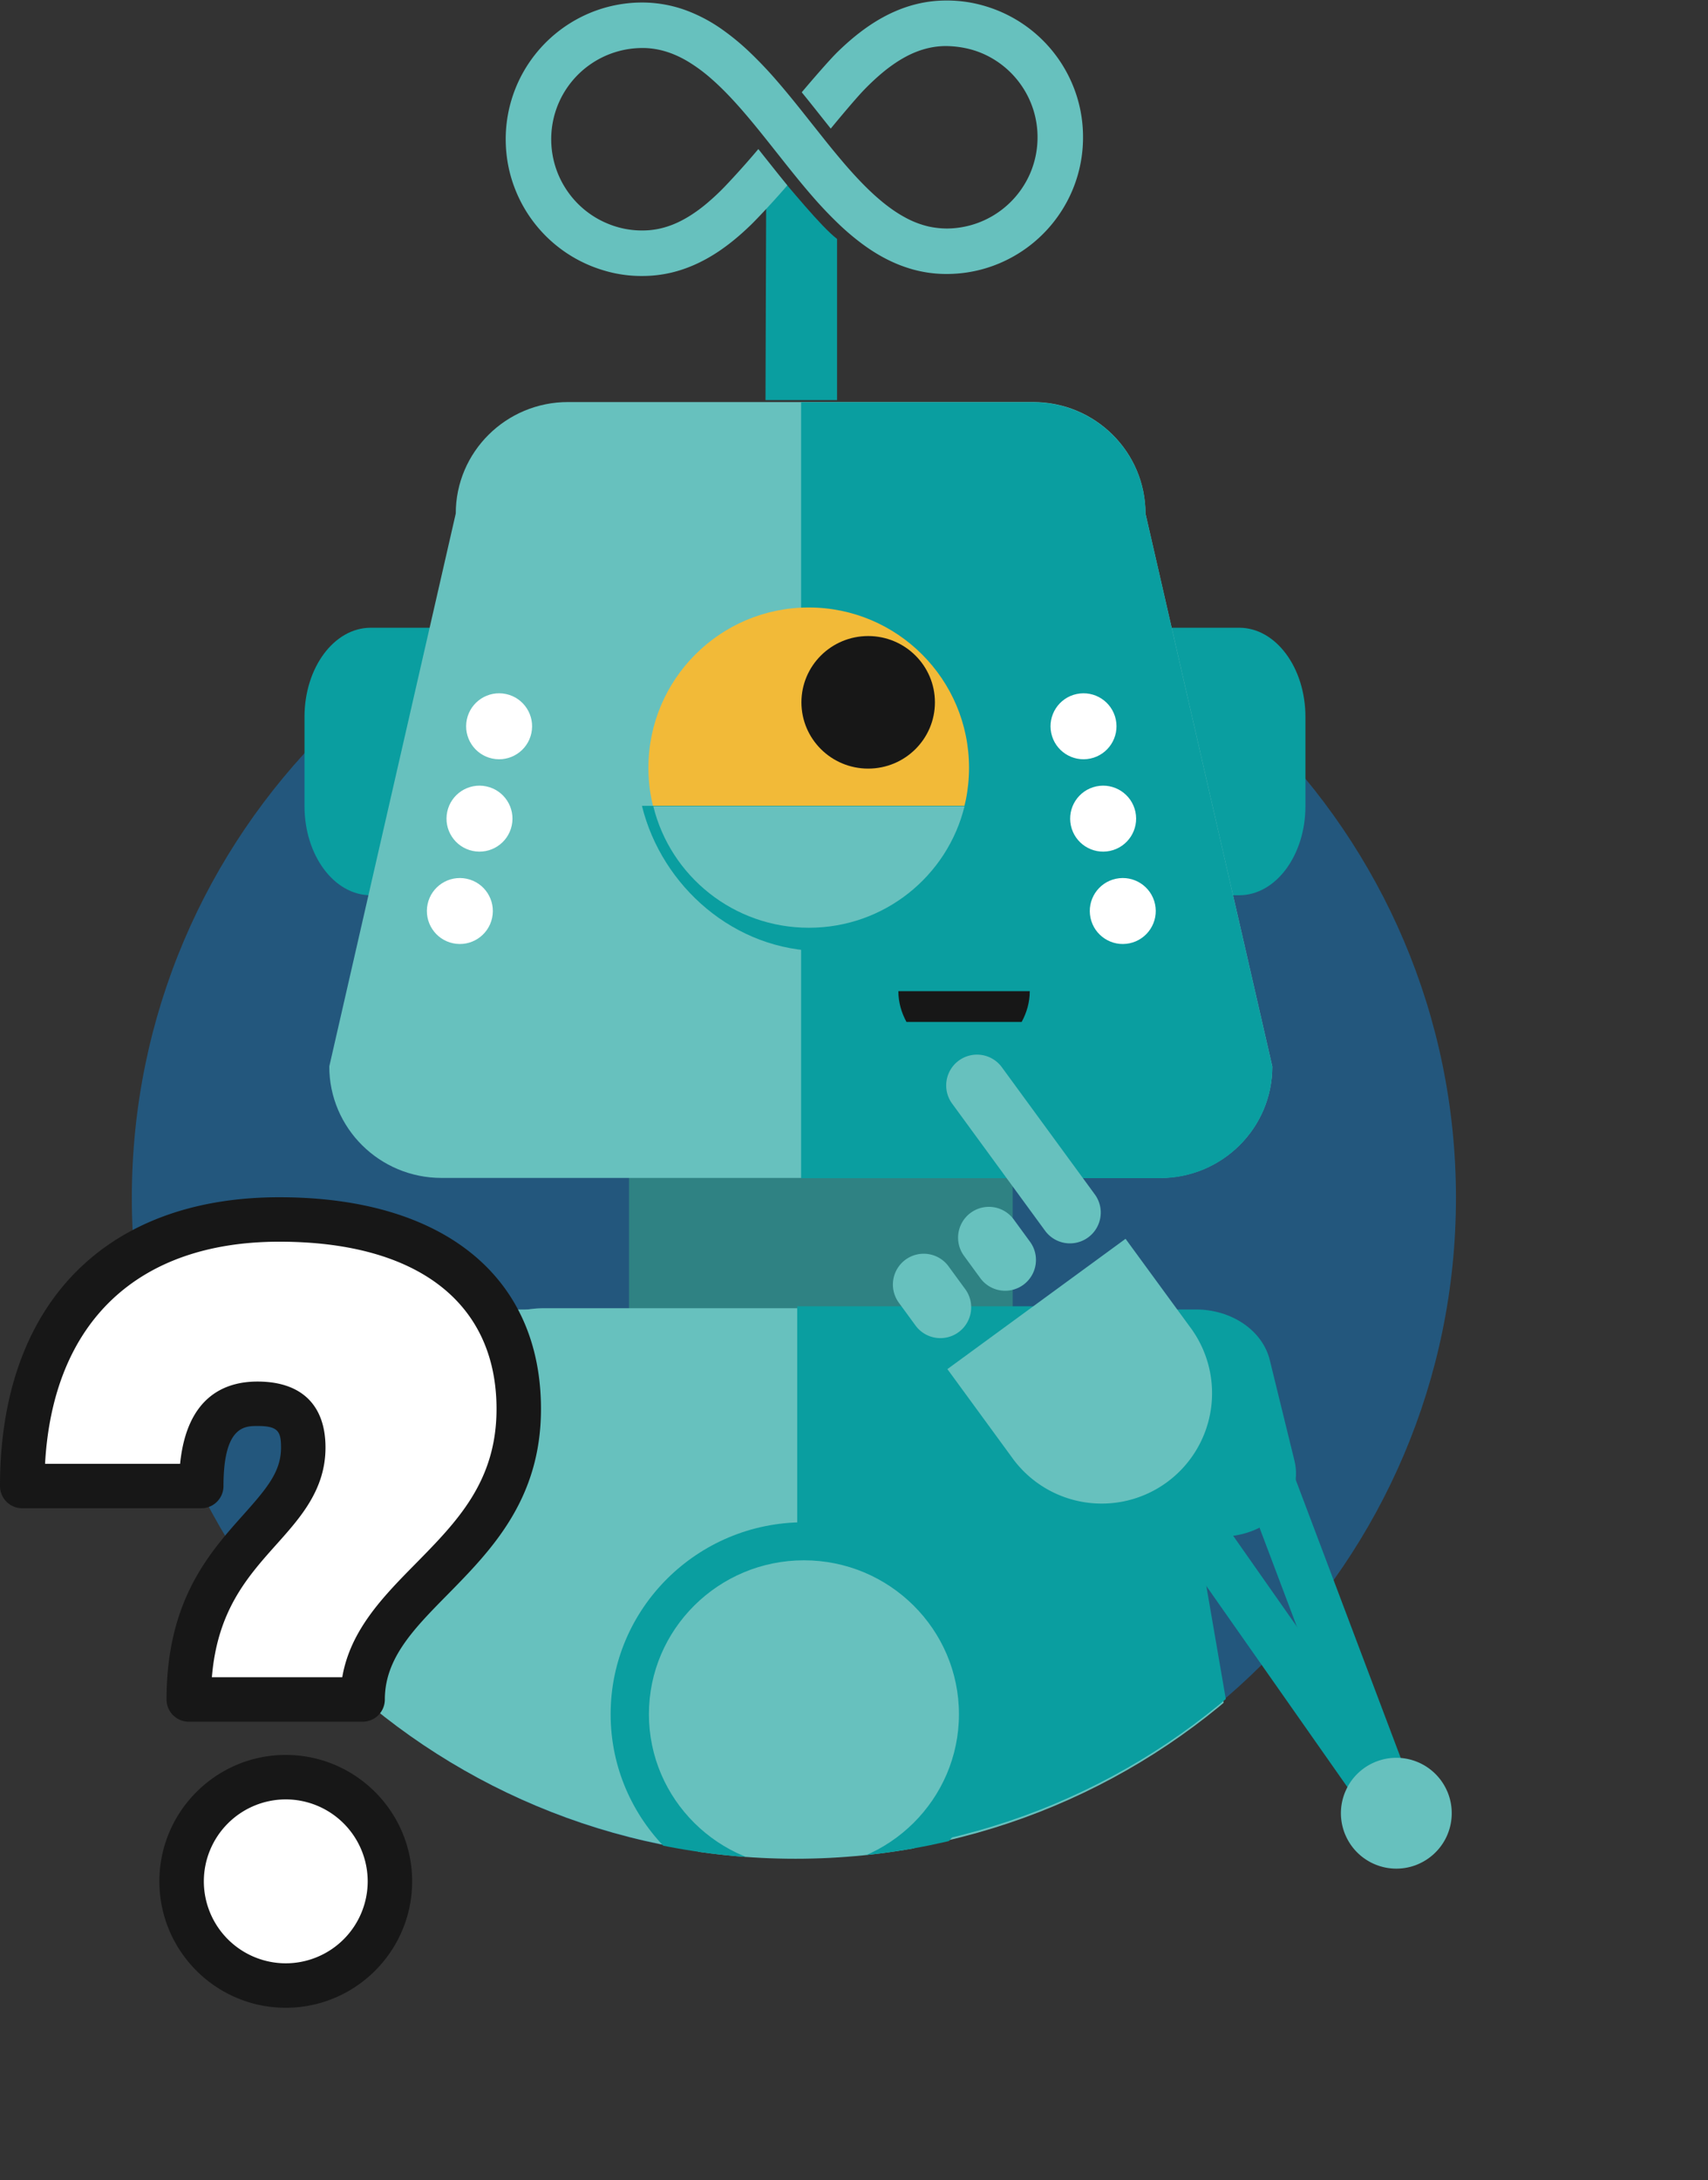 <svg version="1.1" viewBox="0 0 179.313 228.804" xmlns="http://www.w3.org/2000/svg"><rect x="0" y="0" width="179.313" height="228.804" fill="#333333" stroke="none"/><defs><clipPath clipPathUnits="userSpaceOnUse" id="a"><path d="m1143.97 633.527.55 948.193H101.832V634.113c0-287.941 233.418-521.363 521.359-521.363 287.942 0 521.359 233.422 521.359 521.363z"/></clipPath><clipPath clipPathUnits="userSpaceOnUse" id="b"><path d="m1143.97 633.527.55 948.193H101.832V634.113c0-287.941 233.418-521.363 521.359-521.363 287.942 0 521.359 233.422 521.359 521.363z"/></clipPath><clipPath clipPathUnits="userSpaceOnUse" id="c"><path d="M445.027 1261.55c-48.566 0-87.949-39.37-87.949-87.95l-99.105-436.373c0-48.575 39.382-87.95 87.961-87.95h562.918c48.586 0 87.961 39.375 87.961 87.95L897.445 1173.6c0 48.58-39.375 87.95-87.949 87.95z"/></clipPath><clipPath clipPathUnits="userSpaceOnUse" id="d"><path d="m1143.97 633.527.55 948.193H101.832V634.113c0-287.941 233.418-521.363 521.359-521.363 287.942 0 521.359 233.422 521.359 521.363z"/></clipPath><clipPath clipPathUnits="userSpaceOnUse" id="e"><path d="m1143.97 633.527.55 948.193H101.832V634.113c0-287.941 233.418-521.363 521.359-521.363 287.942 0 521.359 233.422 521.359 521.363z"/></clipPath><clipPath clipPathUnits="userSpaceOnUse" id="f"><path d="m1037.17-414.34-412.572 42.129v960.895l412.572-42.125z"/></clipPath><clipPath clipPathUnits="userSpaceOnUse" id="g"><path d="m1143.97 633.527.55 948.193H101.832V634.113c0-287.941 233.418-521.363 521.359-521.363 287.942 0 521.359 233.422 521.359 521.363z"/></clipPath></defs><path d="m60.353 145.543-.064-18.835h5.636v12.688c-1.309 1.014-3.616 3.9-5.572 6.147" style="fill:#0a9ea0;fill-opacity:1;fill-rule:nonzero;stroke:none;stroke-width:.1" transform="matrix(1.333 0 0 -1.333 0 210.893)"/><path d="M83.497 141.437a10.712 10.712 0 0 1 1.8 6.034 10.662 10.662 0 0 1-.872 4.186 10.767 10.767 0 0 1-6.757 6.047 10.44 10.44 0 0 1-3.205.465 9.83 9.83 0 0 1-2.19-.26c-1.225-.287-2.442-.823-3.62-1.594-.883-.578-1.76-1.293-2.676-2.184-.677-.662-2.084-2.3-2.834-3.188.554-.678 1.095-1.36 1.625-2.029l.66-.83c.701.856 2.04 2.45 2.626 3.052.535.552 1.064 1.04 1.57 1.452.806.653 1.606 1.15 2.378 1.474.397.167.804.295 1.21.383.42.09.837.136 1.273.139.943-.011 1.908-.178 2.798-.546a7.171 7.171 0 0 0 3.179-2.583 7.144 7.144 0 0 0 1.252-4.008 7.199 7.199 0 0 0-.543-2.797 7.202 7.202 0 0 0-4.458-4.095 7.158 7.158 0 0 0-2.135-.338 6.96 6.96 0 0 0-1.396.148 7.226 7.226 0 0 0-1.748.644c-.192.101-.384.208-.577.325-.563.343-1.145.776-1.728 1.285-.216.186-.431.383-.647.59-.597.571-1.23 1.243-1.931 2.054a71.563 71.563 0 0 0-1.609 1.949l-1.04 1.307c-.853 1.078-1.736 2.193-2.656 3.256a32.218 32.218 0 0 1-2.208 2.331 19.043 19.043 0 0 1-2.172 1.79 12.375 12.375 0 0 1-2.737 1.463 10.032 10.032 0 0 1-3.512.652h-.089a10.683 10.683 0 0 1-4.188-.873 10.806 10.806 0 0 1-4.711-3.93 10.756 10.756 0 0 1-1.8-6.032c.01-1.452.304-2.861.874-4.184a10.77 10.77 0 0 1 6.759-6.048 10.235 10.235 0 0 1 3.204-.464 9.9 9.9 0 0 1 2.19.259c1.227.288 2.445.825 3.62 1.594.884.58 1.76 1.294 2.675 2.183.672.657 2.1 2.205 2.857 3.1-.569.694-2.086 2.607-2.283 2.856a65.566 65.566 0 0 0-2.65-2.96 18.527 18.527 0 0 0-1.572-1.453c-.803-.653-1.603-1.148-2.377-1.475a6.797 6.797 0 0 0-1.212-.384 6.272 6.272 0 0 0-1.27-.138 7.007 7.007 0 0 0-2.8.547 7.159 7.159 0 0 0-3.178 2.583 7.158 7.158 0 0 0-1.253 4.008 7.187 7.187 0 0 0 .545 2.798 7.193 7.193 0 0 0 6.592 4.431c.457.007.928-.045 1.395-.147.78-.174 1.541-.49 2.326-.97A12.809 12.809 0 0 0 56 152.028c.79-.687 1.633-1.552 2.576-2.645.858-.993 1.734-2.1 2.581-3.17l.09-.112c.846-1.07 1.721-2.175 2.633-3.229a32.159 32.159 0 0 1 2.208-2.332 19.505 19.505 0 0 1 1.815-1.532c1.031-.763 2.044-1.325 3.093-1.72l.209-.075a9.898 9.898 0 0 1 3.396-.577c1.453.008 2.862.302 4.187.873a10.776 10.776 0 0 1 4.71 3.93M64.415 148.633" style="fill:#67c1be;fill-opacity:1;fill-rule:nonzero;stroke:none;stroke-width:.1" transform="matrix(1.333 0 0 -1.333 0 210.893)"/><path d="M62.525 11.932c28.798 0 52.143 23.267 52.143 51.97s-23.345 51.971-52.143 51.971c-28.797 0-52.142-23.268-52.142-51.971 0-28.703 23.345-51.97 52.142-51.97" style="fill:#23577d;fill-opacity:1;fill-rule:nonzero;stroke:none;stroke-width:.1" transform="matrix(1.333 0 0 -1.333 0 210.893)"/><g clip-path="url(#a)" transform="matrix(.134 0 0 -.133 0 209.983)"><path d="M492.801 832.855V348.949c0-35.969 29.156-65.129 65.121-65.129h170.371c35.965 0 65.121 29.16 65.121 65.129v483.906" style="fill:#2f8283;fill-opacity:1;fill-rule:nonzero;stroke:none"/><path d="M290.426 1083.44c-28.649 0-51.863-31.5-51.863-70.37v-70.359c0-38.856 23.214-70.367 51.863-70.367h680.457c28.648 0 51.877 31.511 51.877 70.367v70.359c0 38.87-23.229 70.37-51.877 70.37H290.426" style="fill:#0a9ea0;fill-opacity:1;fill-rule:nonzero;stroke:none"/><path d="M445.031 1261.55c-48.574 0-87.961-39.37-87.961-87.96l-99.093-436.36c0-48.574 39.375-87.96 87.949-87.96h562.929c48.575 0 87.95 39.386 87.95 87.96l-99.352 436.36c0 48.59-39.375 87.96-87.961 87.96H445.031M425.652 546.449c-53.738 0-97.308-56.5-97.308-126.211L218.715-205.879c0-69.699 43.558-126.223 97.297-126.223H938.77c53.738 0 97.3 56.524 97.3 126.223L926.152 420.238c0 69.711-43.558 126.211-97.308 126.211H425.652" style="fill:#67c1be;fill-opacity:1;fill-rule:nonzero;stroke:none"/></g><g clip-path="url(#b)" transform="matrix(.134 0 0 -.133 0 210.006)"><g clip-path="url(#c)"><path d="M627.637 438.52h498.633v842.59H627.637V438.52" style="fill:#0a9ea0;fill-opacity:1;fill-rule:nonzero;stroke:none"/></g></g><g clip-path="url(#d)" transform="matrix(.134 0 0 -.134 0 211.027)"><path d="M633.605 847.832c69.368 0 125.598 56.231 125.598 125.594 0 69.364-56.23 125.594-125.598 125.594-69.371 0-125.601-56.23-125.601-125.594 0-69.363 56.23-125.594 125.601-125.594" style="fill:#f2ba38;fill-opacity:1;fill-rule:nonzero;stroke:none"/><path d="M385.555 855.902c2.968 13.953-5.942 27.68-19.899 30.641-13.957 2.973-27.683-5.941-30.652-19.895-2.961-13.957 5.949-27.683 19.906-30.644 13.957-2.969 27.672 5.941 30.645 19.898M400.934 928.25c2.968 13.953-5.942 27.68-19.899 30.641-13.965 2.972-27.68-5.942-30.652-19.895-2.961-13.957 5.953-27.683 19.906-30.644 13.957-2.969 27.676 5.941 30.645 19.898M416.309 1000.6c2.972 13.95-5.942 27.68-19.895 30.64-13.957 2.97-27.684-5.94-30.652-19.9-2.961-13.953 5.949-27.68 19.906-30.641 13.953-2.969 27.672 5.942 30.641 19.901M854.379 855.902c-2.973 13.953 5.941 27.68 19.906 30.641 13.957 2.973 27.672-5.941 30.645-19.898 2.957-13.954-5.953-27.68-19.91-30.641-13.954-2.973-27.672 5.941-30.641 19.898M839 928.25c-2.973 13.953 5.941 27.68 19.895 30.641 13.957 2.972 27.683-5.942 30.656-19.895 2.957-13.957-5.953-27.683-19.91-30.644-13.953-2.969-27.672 5.941-30.641 19.898M823.621 1000.6c-2.969 13.95 5.942 27.68 19.906 30.64 13.957 2.97 27.672-5.94 30.645-19.9 2.961-13.953-5.953-27.68-19.906-30.641-13.957-2.969-27.672 5.942-30.645 19.901" style="fill:#fff;fill-opacity:1;fill-rule:nonzero;stroke:none"/></g><g clip-path="url(#e)" transform="matrix(.134 0 0 -.133 0 209.778)"><g clip-path="url(#f)"><path d="M425.652 546.449c-53.738 0-97.308-56.5-97.308-126.211L218.715-205.879c0-69.699 43.558-126.223 97.297-126.223H938.77c53.738 0 97.3 56.524 97.3 126.223L928.945 420.238c-.851 79.391-46.351 126.211-100.101 126.211H425.652" style="fill:#0a9ea0;fill-opacity:1;fill-rule:nonzero;stroke:none"/></g></g><g clip-path="url(#g)" transform="matrix(.134 0 0 -.133 0 210.082)"><path d="m216.43 87.621 64.656 305.5" style="fill:none;stroke:#0a9ea0;stroke-width:39.873;stroke-linecap:round;stroke-linejoin:miter;stroke-miterlimit:4;stroke-dasharray:none;stroke-opacity:1"/><path d="m265.406 499.102-19.324-93.774c-7.547-36.609 20.41-70.906 57.785-70.906h214.949c32.586 0 59 26.406 59 59v93.769c0 32.579-26.414 59-59 59H323.195c-27.996 0-52.136-19.671-57.789-47.089" style="fill:#67c1be;fill-opacity:1;fill-rule:nonzero;stroke:none"/><path d="m994.82 506.32 19.33-79.379c7.54-30.992-20.42-60.043-57.795-60.043H741.41c-32.586 0-59 22.372-59 49.954v79.386c0 27.59 26.414 49.953 59 49.953h195.621c27.996 0 52.137-16.66 57.789-39.871" style="fill:#0a9ea0;fill-opacity:1;fill-rule:nonzero;stroke:none"/><path d="M766.301 226.809c0-75.36-61.09-136.45-136.449-136.45-75.36 0-136.45 61.09-136.45 136.45 0 75.363 61.09 136.453 136.45 136.453 75.359 0 136.449-61.09 136.449-136.453" style="fill:#67c1be;fill-opacity:1;fill-rule:nonzero;stroke:none"/><path d="M629.855 348.262c-66.968 0-121.453-54.481-121.453-121.453 0-66.969 54.485-121.45 121.453-121.45 66.961 0 121.446 54.481 121.446 121.45 0 66.972-54.485 121.453-121.446 121.453zm0-272.903c-83.511 0-151.453 67.942-151.453 151.45 0 83.511 67.942 151.453 151.453 151.453 83.504 0 151.446-67.942 151.446-151.453 0-83.508-67.942-151.45-151.446-151.45" style="fill:#0a9ea0;fill-opacity:1;fill-rule:nonzero;stroke:none"/><path d="M680.184 973.027c28.886 0 52.293 23.414 52.293 52.293 0 28.89-23.407 52.31-52.293 52.31-28.879 0-52.293-23.42-52.293-52.31 0-28.879 23.414-52.293 52.293-52.293M800.445 773.129c3.91 7.258 6.34 15.437 6.34 24.262H703.836c0-8.825 2.426-17.004 6.34-24.262h90.269" style="fill:#171717;fill-opacity:1;fill-rule:nonzero;stroke:none"/><path d="M502.934 943.652c15.511-63.621 72.726-114.636 141.132-114.636 68.407 0 125.622 51.015 141.133 114.636H502.934" style="fill:#0a9ea0;fill-opacity:1;fill-rule:nonzero;stroke:none"/><path d="M511.859 943.223c13.399-54.95 62.813-95.789 121.895-95.789 59.078 0 108.492 40.839 121.891 95.789H511.859" style="fill:#67c1be;fill-opacity:1;fill-rule:nonzero;stroke:none"/></g><path d="M109.612 14.003a2 2 0 0 0-1.871 1.294L95.636 47.356a2 2 0 1 0 3.743 1.412l12.104-32.058a2 2 0 0 0-1.871-2.707" style="fill:#0a9ea0;fill-opacity:1;fill-rule:nonzero;stroke:none;stroke-width:.1" transform="matrix(1.333 0 0 -1.333 0 210.893)"/><path d="M109.614 14.003a2 2 0 0 0-1.64.85L87.548 43.966a2 2 0 1 0 3.274 2.298l20.427-29.11a2 2 0 0 0-1.635-3.15" style="fill:#0a9ea0;fill-opacity:1;fill-rule:nonzero;stroke:none;stroke-width:.1" transform="matrix(1.333 0 0 -1.333 0 210.893)"/><path d="m114.113 16.82-.03.09a7.252 7.252 0 0 1-.082.213l-.016.033a4.363 4.363 0 0 1-1.905 2.108l-.031.017-.128.067-.077.037c-.028.014-.056.026-.085.039a2.818 2.818 0 0 1-.125.054l-.04.016a4.363 4.363 0 0 1-2.828.143l-.042-.012-.13-.042c-.028-.01-.059-.019-.088-.03l-.081-.03a2.564 2.564 0 0 1-.132-.052c-.012-.005-.023-.009-.034-.015a4.319 4.319 0 0 1-1.213-.775 4.307 4.307 0 0 1-.978-1.288c-.012-.027-.025-.05-.038-.078l-.038-.085c-.02-.04-.036-.083-.055-.124l-.016-.04a4.346 4.346 0 0 1-.142-2.83l.012-.041a5.2 5.2 0 0 1 .04-.129c.011-.03.02-.06.031-.088a3.034 3.034 0 0 1 .082-.215l.016-.032a4.347 4.347 0 0 1 1.905-2.108l.031-.018a2.92 2.92 0 0 1 .204-.103l.085-.04.124-.053a4.355 4.355 0 0 1 2.912-.147l.13.042.086.028.083.032.131.051c.011.005.024.01.036.017a4.368 4.368 0 0 1 2.124 1.936c.023.042.043.083.064.125.014.025.027.053.04.079l.038.083.054.126c.006.013.01.026.015.04.176.436.284.907.308 1.403.026.495-.034.974-.164 1.426l-.012.042c-.013.044-.027.086-.041.128M85.698 60.778a2.426 2.426 0 0 0-3.39.527l-7.3 9.982a2.426 2.426 0 1 0 3.916 2.864l7.3-9.983c.792-1.081.556-2.6-.526-3.39M80.596 57.048a2.425 2.425 0 0 0-3.39.526l-1.282 1.754a2.426 2.426 0 1 0 3.917 2.864l1.281-1.754c.791-1.081.555-2.6-.526-3.39M75.494 53.317a2.427 2.427 0 0 0-3.39.526l-1.283 1.754a2.426 2.426 0 1 0 3.916 2.863l1.283-1.753c.79-1.082.555-2.6-.526-3.39M93.783 53.646a.014.014 0 0 0-.004.004l-5.133 7.02-14.031-10.26 5.13-7.017.006-.01a8.692 8.692 0 0 1 14.032 10.263" style="fill:#67c1be;fill-opacity:1;fill-rule:nonzero;stroke:none;stroke-width:.1" transform="matrix(1.333 0 0 -1.333 0 210.893)"/><path d="M15.851 41.204c0 4.426 1.393 6.477 4.427 6.477 2.46 0 3.607-1.067 3.607-3.443 0-6.313-9.018-7.624-9.018-19.84H28.56c0 8.608 12.296 10.986 12.296 22.873 0 9.428-6.967 14.92-18.855 14.92-12.79 0-20.25-7.789-20.25-20.987h14.101" style="fill:#fff;fill-opacity:1;fill-rule:nonzero;stroke:none;stroke-width:.1" transform="matrix(1.333 0 0 -1.333 0 210.893)"/><path d="M16.686 26.148h10.269c.636 3.72 3.237 6.362 5.763 8.928 3.285 3.338 6.387 6.49 6.387 12.195 0 8.37-6.234 13.171-17.105 13.171-11.183 0-17.83-6.346-18.452-17.488h10.636c.533 5.301 3.537 6.477 6.094 6.477 3.455 0 5.357-1.844 5.357-5.193 0-3.308-1.961-5.505-3.858-7.626-2.295-2.569-4.66-5.216-5.09-10.464zm11.873-3.5H14.867a1.75 1.75 0 0 0-1.75 1.75c0 7.775 3.355 11.53 6.05 14.546 1.895 2.12 2.967 3.414 2.967 5.294 0 1.29-.255 1.693-1.856 1.693-1.001 0-2.677 0-2.677-4.727a1.75 1.75 0 0 0-1.75-1.75h-14.1A1.75 1.75 0 0 0 0 41.204c0 14.239 8.224 22.738 22 22.738 12.903 0 20.606-6.233 20.606-16.671 0-7.14-3.928-11.13-7.392-14.65-2.632-2.674-4.905-4.982-4.905-8.223a1.75 1.75 0 0 0-1.75-1.75" style="fill:#171717;fill-opacity:1;fill-rule:nonzero;stroke:none;stroke-width:.1" transform="matrix(1.333 0 0 -1.333 0 210.893)"/><path d="M30.71 10.078a8.203 8.203 0 0 0-8.203-8.203 8.203 8.203 0 1 0 0 16.406 8.203 8.203 0 0 0 8.203-8.203" style="fill:#fff;fill-opacity:1;fill-rule:nonzero;stroke:none;stroke-width:.1" transform="matrix(1.333 0 0 -1.333 0 210.893)"/><path d="M22.506 16.531a6.46 6.46 0 0 1-6.452-6.453 6.46 6.46 0 0 1 6.452-6.453 6.46 6.46 0 0 1 6.453 6.453 6.46 6.46 0 0 1-6.453 6.453zm0-16.406c-5.488 0-9.953 4.465-9.953 9.953 0 5.488 4.465 9.954 9.953 9.954 5.489 0 9.954-4.466 9.954-9.954S27.995.125 22.506.125" style="fill:#171717;fill-opacity:1;fill-rule:nonzero;stroke:none;stroke-width:.1" transform="matrix(1.333 0 0 -1.333 0 210.893)"/></svg>